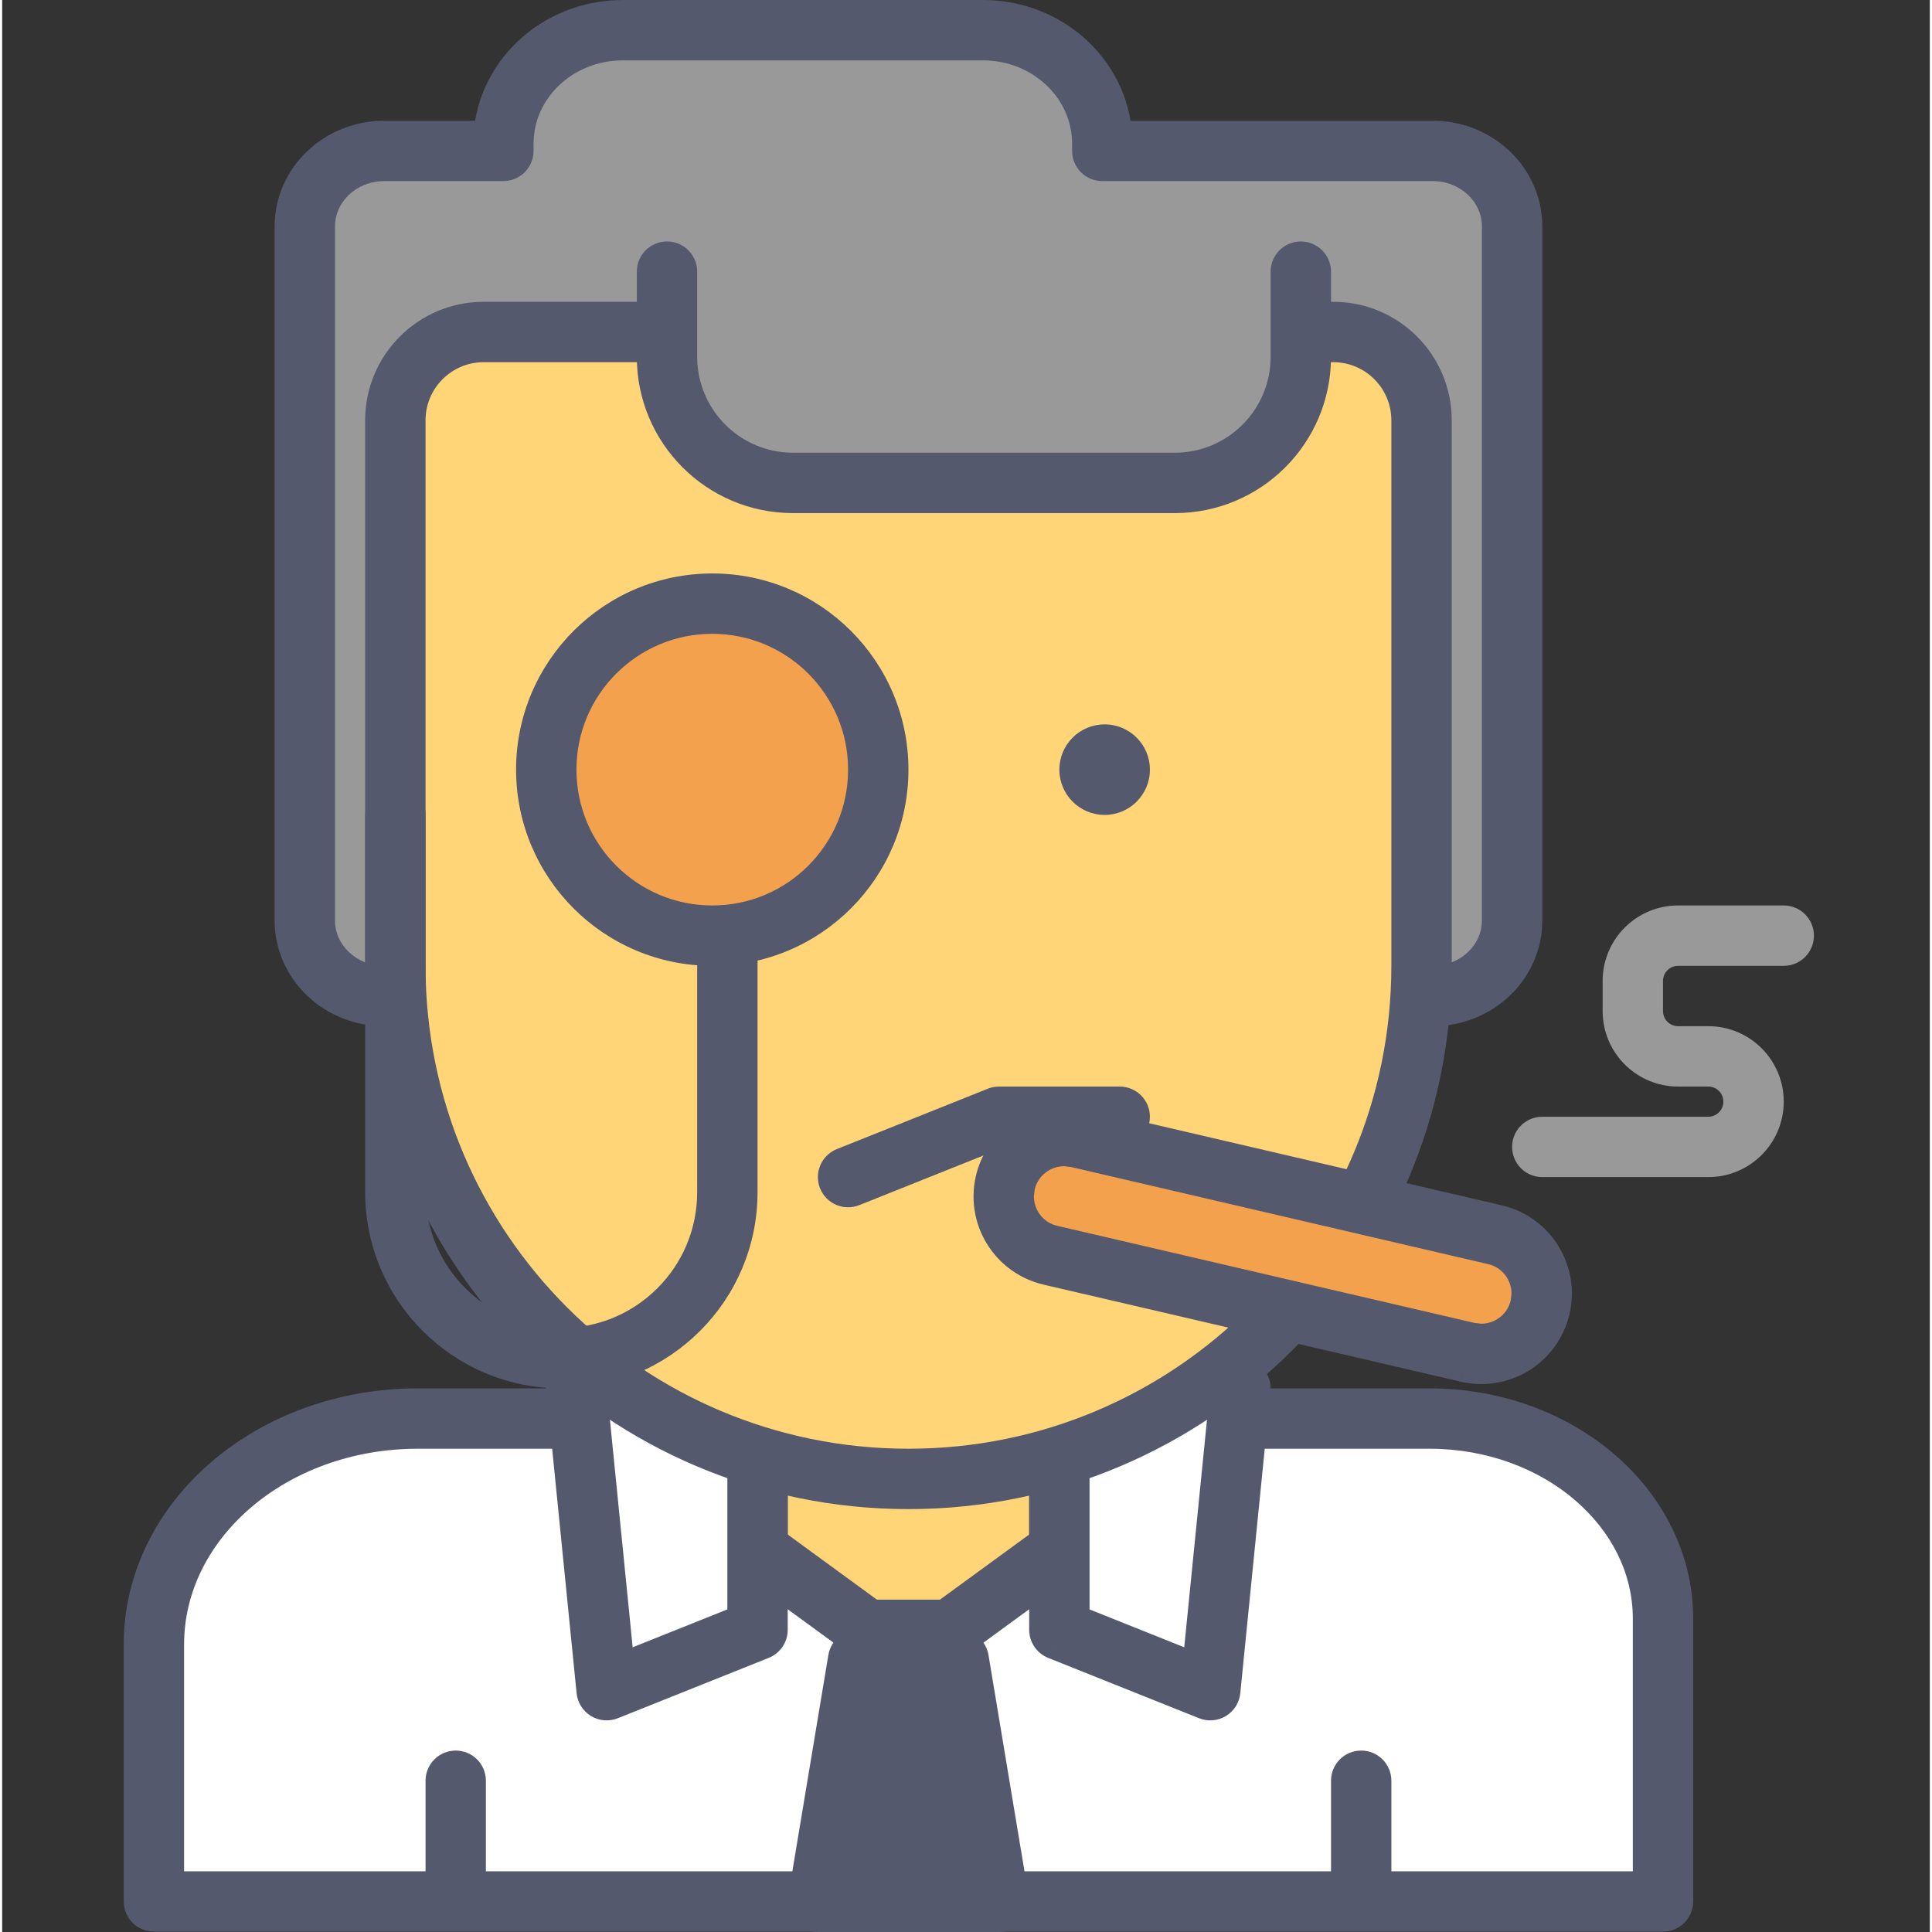 <svg height="436pt" viewBox="-27 0 436 436.983" width="436pt" xmlns="http://www.w3.org/2000/svg"><rect x="-27" y="0" width="436" height="436.983" fill="#333333" stroke="none"/><path d="m143.852 286.719h68.266v81.922h-68.266zm0 0" fill="#ffd578"/><path d="m212.117 368.641v-6.828h-61.441v-68.266h54.613v75.094h6.828v-6.828 6.828h6.828v-81.922c0-1.797-.73-3.555-2.004-4.828-1.27-1.27-3.027-1.996-4.824-1.996h-68.266c-1.797 0-3.559.727-4.828 1.996-1.27 1.273-2 3.031-2 4.828v81.922c0 1.797.73 3.555 2 4.824 1.273 1.273 3.031 2 4.828 2h68.266c1.797 0 3.555-.727 4.824-2 1.273-1.27 2.004-3.027 2.004-4.824zm0 0" fill="#54596e"/><path d="m295.84 320.852h-43.039l-74.82 54.613-74.816-54.613h-36.211c-32.938 0-59.633 22.887-59.633 51.117v58.109h341.332v-63.957c-.004-25-23.645-45.27-52.812-45.27zm0 0" fill="#fff"/><path d="m295.84 320.852v-6.824h-43.039c-1.461 0-2.848.453-4.023 1.312l-70.797 51.672-70.793-51.672c-1.176-.859-2.566-1.312-4.023-1.312h-36.211c-18.051.004-34.516 6.258-46.609 16.613-12.086 10.324-19.859 25.008-19.852 41.328v58.109c0 1.801.727 3.559 2 4.828 1.27 1.273 3.027 2 4.828 2h341.332c1.797 0 3.555-.727 4.824-2 1.273-1.27 2-3.027 2-4.828v-63.957c.012-14.707-7-27.926-17.852-37.195-10.859-9.301-25.617-14.895-41.785-14.898v13.652c13-.004 24.648 4.535 32.898 11.617 8.266 7.113 13.078 16.527 13.086 26.824v57.133h-327.68v-51.281c.008-11.91 5.582-22.789 15.082-30.965 9.488-8.141 22.844-13.332 37.727-13.328h33.984l73.02 53.301c2.395 1.75 5.652 1.75 8.051 0l73.02-53.301h40.816v-6.828zm0 0" fill="#54596e"/><path d="m143.852 368.641-34.137 13.652-6.824-68.266h40.961zm0 0" fill="#fff"/><path d="m143.852 368.641-2.539-6.34-25.707 10.285-5.172-51.734h26.59v47.789h6.828l-2.539-6.34 2.539 6.34h6.824v-54.613c0-1.801-.727-3.559-2-4.828-1.27-1.273-3.027-2-4.824-2h-40.961c-1.926 0-3.77.816-5.062 2.246-1.293 1.426-1.922 3.344-1.73 5.262l6.828 68.266c.211 2.133 1.418 4.043 3.25 5.156 1.832 1.113 4.086 1.297 6.074.5l34.133-13.652c2.582-1.031 4.293-3.555 4.293-6.34h-6.824zm0 0" fill="#54596e"/><path d="m212.117 368.641 34.133 13.652 6.828-68.266h-40.961zm0 0" fill="#fff"/><g fill="#54596e"><path d="m212.117 368.641-2.535 6.34 34.133 13.652c1.988.793 4.242.609 6.074-.504 1.832-1.109 3.039-3.02 3.25-5.156l6.828-68.266c.191-1.914-.438-3.832-1.73-5.258-1.293-1.43-3.137-2.246-5.062-2.246h-40.961c-1.797 0-3.555.727-4.824 1.996-1.273 1.273-2 3.031-2 4.828v54.613c0 2.781 1.707 5.305 4.289 6.34l2.539-6.34h6.828v-47.789h26.59l-5.176 51.734-25.707-10.285-2.535 6.34h6.828zm0 0"/><path d="m157.496 430.156h40.961l-9.102-54.691h-22.754zm0 0"/><path d="m157.496 430.156v6.828h40.961c2 0 3.914-.887 5.207-2.414 1.293-1.527 1.855-3.562 1.527-5.535l-9.102-54.691c-.547-3.293-3.395-5.703-6.734-5.703h-22.754c-3.34 0-6.188 2.41-6.734 5.703l-9.105 54.691c-.328 1.973.234 4.008 1.527 5.535 1.293 1.527 3.207 2.414 5.207 2.414v-6.828l6.734 1.121 8.152-48.984h11.188l6.828 41.039h-32.902v6.824l6.734 1.121zm0 0"/><path d="m68.758 402.773v20.48c0 3.77 3.055 6.824 6.824 6.824s6.828-3.055 6.828-6.824v-20.48c0-3.77-3.059-6.828-6.828-6.828s-6.824 3.055-6.824 6.828"/><path d="m273.559 402.773v20.48c0 3.77 3.055 6.824 6.824 6.824 3.77 0 6.828-3.055 6.828-6.824v-20.48c0-3.77-3.059-6.828-6.828-6.828-3.77 0-6.824 3.055-6.824 6.828"/></g><path d="m296.555 34.133h-74.738v-1.652c0-14.172-12.086-25.652-27-25.652h-81.453c-14.914 0-27 11.484-27 25.652v1.652h-26.949c-9.918 0-17.961 7.641-17.961 17.066v157.016c0 9.426 8.043 17.066 17.961 17.066h237.141c9.918 0 17.961-7.641 17.961-17.066v-157.016c0-9.426-8.043-17.066-17.961-17.066zm0 0" fill="#999"/><path d="m296.555 34.133v-6.824h-74.738v6.824h6.828v-1.652c.008-9.055-3.895-17.277-10.031-23.09-6.137-5.832-14.574-9.391-23.797-9.391h-81.453c-9.219 0-17.66 3.559-23.793 9.391-6.141 5.812-10.039 14.035-10.031 23.09v1.652h6.824v-6.824h-26.949c-6.723 0-12.902 2.594-17.402 6.871-4.504 4.262-7.395 10.336-7.387 17.02v157.016c-.008 6.68 2.883 12.754 7.387 17.016 4.5 4.277 10.676 6.875 17.402 6.875h237.141c6.723 0 12.902-2.598 17.402-6.875 4.504-4.262 7.391-10.336 7.387-17.016v-157.016c.008-6.684-2.883-12.758-7.387-17.02-4.5-4.277-10.68-6.875-17.402-6.871v13.652c3.195 0 6 1.223 8 3.121 1.996 1.918 3.129 4.375 3.137 7.117v157.016c-.008 2.742-1.141 5.199-3.137 7.117-2 1.898-4.805 3.121-8 3.121h-237.141c-3.195 0-6-1.223-8-3.121-1.996-1.918-3.129-4.375-3.137-7.117v-157.016c.008-2.742 1.141-5.203 3.137-7.117 2-1.898 4.805-3.121 8-3.121h26.949c1.797 0 3.555-.727 4.828-2 1.27-1.27 2-3.027 2-4.824v-1.656c.008-5.117 2.148-9.723 5.785-13.191 3.633-3.449 8.695-5.633 14.391-5.633h81.453c5.691 0 10.754 2.184 14.391 5.633 3.633 3.473 5.777 8.074 5.785 13.191v1.656c0 1.797.727 3.555 2 4.824 1.27 1.273 3.027 2 4.824 2h74.738v-6.828zm0 0" fill="#54596e"/><path d="m177.984 334.508c64.094 0 116.051-51.961 116.051-116.055v-123.398c0-11.023-8.934-19.961-19.961-19.961h-192.18c-11.027 0-19.965 8.938-19.965 19.961v123.398c0 64.094 51.961 116.055 116.055 116.055zm0 0" fill="#ffd578"/><path d="m177.984 334.508v6.824c67.863-.004 122.875-55.012 122.879-122.879v-123.398c-.004-14.797-11.992-26.785-26.789-26.789h-192.18c-14.801.004-26.789 11.992-26.793 26.789v123.398c.008 67.867 55.016 122.875 122.883 122.879v-13.652c-30.184-.004-57.449-12.215-77.234-31.992-19.777-19.789-31.988-47.051-31.992-77.234v-123.398c.012-7.254 5.883-13.121 13.137-13.137h192.176c7.258.016 13.125 5.883 13.137 13.137v123.398c-.004 30.184-12.215 57.445-31.988 77.234-19.789 19.777-47.051 31.988-77.234 31.992zm0 0" fill="#54596e"/><path d="m143.852 174.078c0 5.656-4.586 10.242-10.242 10.242s-10.238-4.586-10.238-10.242c0-5.652 4.582-10.238 10.238-10.238s10.242 4.586 10.242 10.238zm0 0" fill="#54596e"/><path d="m232.598 174.078c0 5.656-4.586 10.242-10.242 10.242-5.652 0-10.238-4.586-10.238-10.242 0-5.652 4.586-10.238 10.238-10.238 5.656 0 10.242 4.586 10.242 10.238zm0 0" fill="#54596e"/><path d="m266.73 61.441v19.297c0 15.734-12.758 28.488-28.488 28.488h-86.383c-15.73 0-28.488-12.758-28.488-28.488v-19.297" fill="#999"/><path d="m259.902 61.441v19.297c-.02 11.957-9.703 21.641-21.66 21.66h-86.383c-11.957-.02-21.641-9.703-21.66-21.66v-19.297c0-3.77-3.059-6.828-6.828-6.828-3.77 0-6.824 3.059-6.824 6.828v19.297c.004 19.508 15.809 35.309 35.312 35.316h86.383c19.504-.004 35.309-15.809 35.316-35.316v-19.297c0-3.77-3.059-6.828-6.828-6.828s-6.828 3.055-6.828 6.828zm0 0" fill="#54596e"/><path d="m171.156 174.078c0 20.738-16.809 37.547-37.547 37.547-20.734 0-37.547-16.809-37.547-37.547 0-20.734 16.812-37.543 37.547-37.543 20.738 0 37.547 16.809 37.547 37.543zm0 0" fill="#f4a14e"/><path d="m171.156 174.078h6.828c-.008-24.508-19.863-44.367-44.375-44.371-24.508.004-44.367 19.863-44.371 44.371.004 24.512 19.863 44.371 44.371 44.375 24.512-.004 44.367-19.863 44.375-44.375h-13.656c0 8.508-3.426 16.145-8.996 21.723-5.582 5.57-13.219 8.996-21.723 9-8.504-.004-16.141-3.43-21.723-9-5.57-5.578-8.992-13.215-8.996-21.723.004-8.504 3.43-16.141 8.996-21.719 5.582-5.574 13.219-8.996 21.723-9 8.504.004 16.141 3.43 21.723 9 5.57 5.578 8.996 13.215 8.996 21.719zm0 0" fill="#54596e"/><path d="m55.102 184.32v85.332c.008 24.512 19.867 44.371 44.375 44.375 24.508-.004 44.367-19.863 44.375-44.375v-52.648c0-3.77-3.059-6.828-6.828-6.828-3.77 0-6.828 3.059-6.828 6.828v52.648c-.004 8.504-3.426 16.145-8.996 21.723-5.582 5.57-13.219 8.996-21.723 9-8.504-.004-16.141-3.43-21.723-9-5.57-5.578-8.992-13.219-8.996-21.723v-85.332c0-3.77-3.059-6.828-6.828-6.828-3.77 0-6.828 3.055-6.828 6.828zm0 0" fill="#54596e"/><path d="m304.457 305.867-94.371-21.961c-7.344-1.711-11.91-9.051-10.199-16.395 1.707-7.348 9.047-11.91 16.391-10.203l94.367 21.969c7.344 1.707 11.914 9.047 10.207 16.391-1.711 7.344-9.051 11.91-16.395 10.199zm0 0" fill="#f4a14e"/><path d="m304.457 305.867 1.547-6.648-94.367-21.961c-3.152-.719-5.281-3.559-5.281-6.637l.18-1.555c.719-3.164 3.555-5.289 6.637-5.293l1.543.18h.02l94.367 21.969c3.152.719 5.277 3.555 5.281 6.637l-.184 1.566c-.715 3.145-3.555 5.27-6.633 5.273l-1.57-.184-3.078 13.305c1.543.355 3.102.531 4.648.531 9.328.004 17.719-6.383 19.934-15.836.359-1.551.535-3.113.535-4.656 0-9.332-6.391-17.719-15.84-19.934l-94.367-21.965.02.004c-1.57-.371-3.141-.543-4.676-.543-9.332-.004-17.723 6.391-19.934 15.848-.363 1.543-.535 3.109-.535 4.652-.004 9.328 6.383 17.719 15.836 19.934l94.371 21.961zm0 0" fill="#54596e"/><path d="m166.867 272.578 32.91-13.164h25.992c3.77 0 6.828-3.059 6.828-6.828 0-3.77-3.059-6.824-6.828-6.824h-27.305c-.863 0-1.738.164-2.539.488l-34.133 13.652c-3.5 1.398-5.203 5.371-3.805 8.875 1.402 3.496 5.375 5.199 8.879 3.801zm0 0" fill="#54596e"/><path d="m321.344 266.238h37.547c9.426 0 17.062-7.641 17.066-17.066-.004-9.43-7.641-17.066-17.066-17.066h-6.828c-1.887-.004-3.41-1.531-3.414-3.414v-6.828c.004-1.883 1.527-3.41 3.414-3.41h23.895c3.77 0 6.828-3.059 6.828-6.828s-3.059-6.828-6.828-6.828h-23.895c-9.426.004-17.062 7.641-17.066 17.066v6.828c.004 9.43 7.641 17.062 17.066 17.066h6.828c1.887.004 3.41 1.527 3.414 3.414-.004 1.883-1.527 3.41-3.414 3.414h-37.547c-3.77 0-6.828 3.055-6.828 6.824 0 3.773 3.059 6.828 6.828 6.828zm0 0" fill="#999"/></svg>